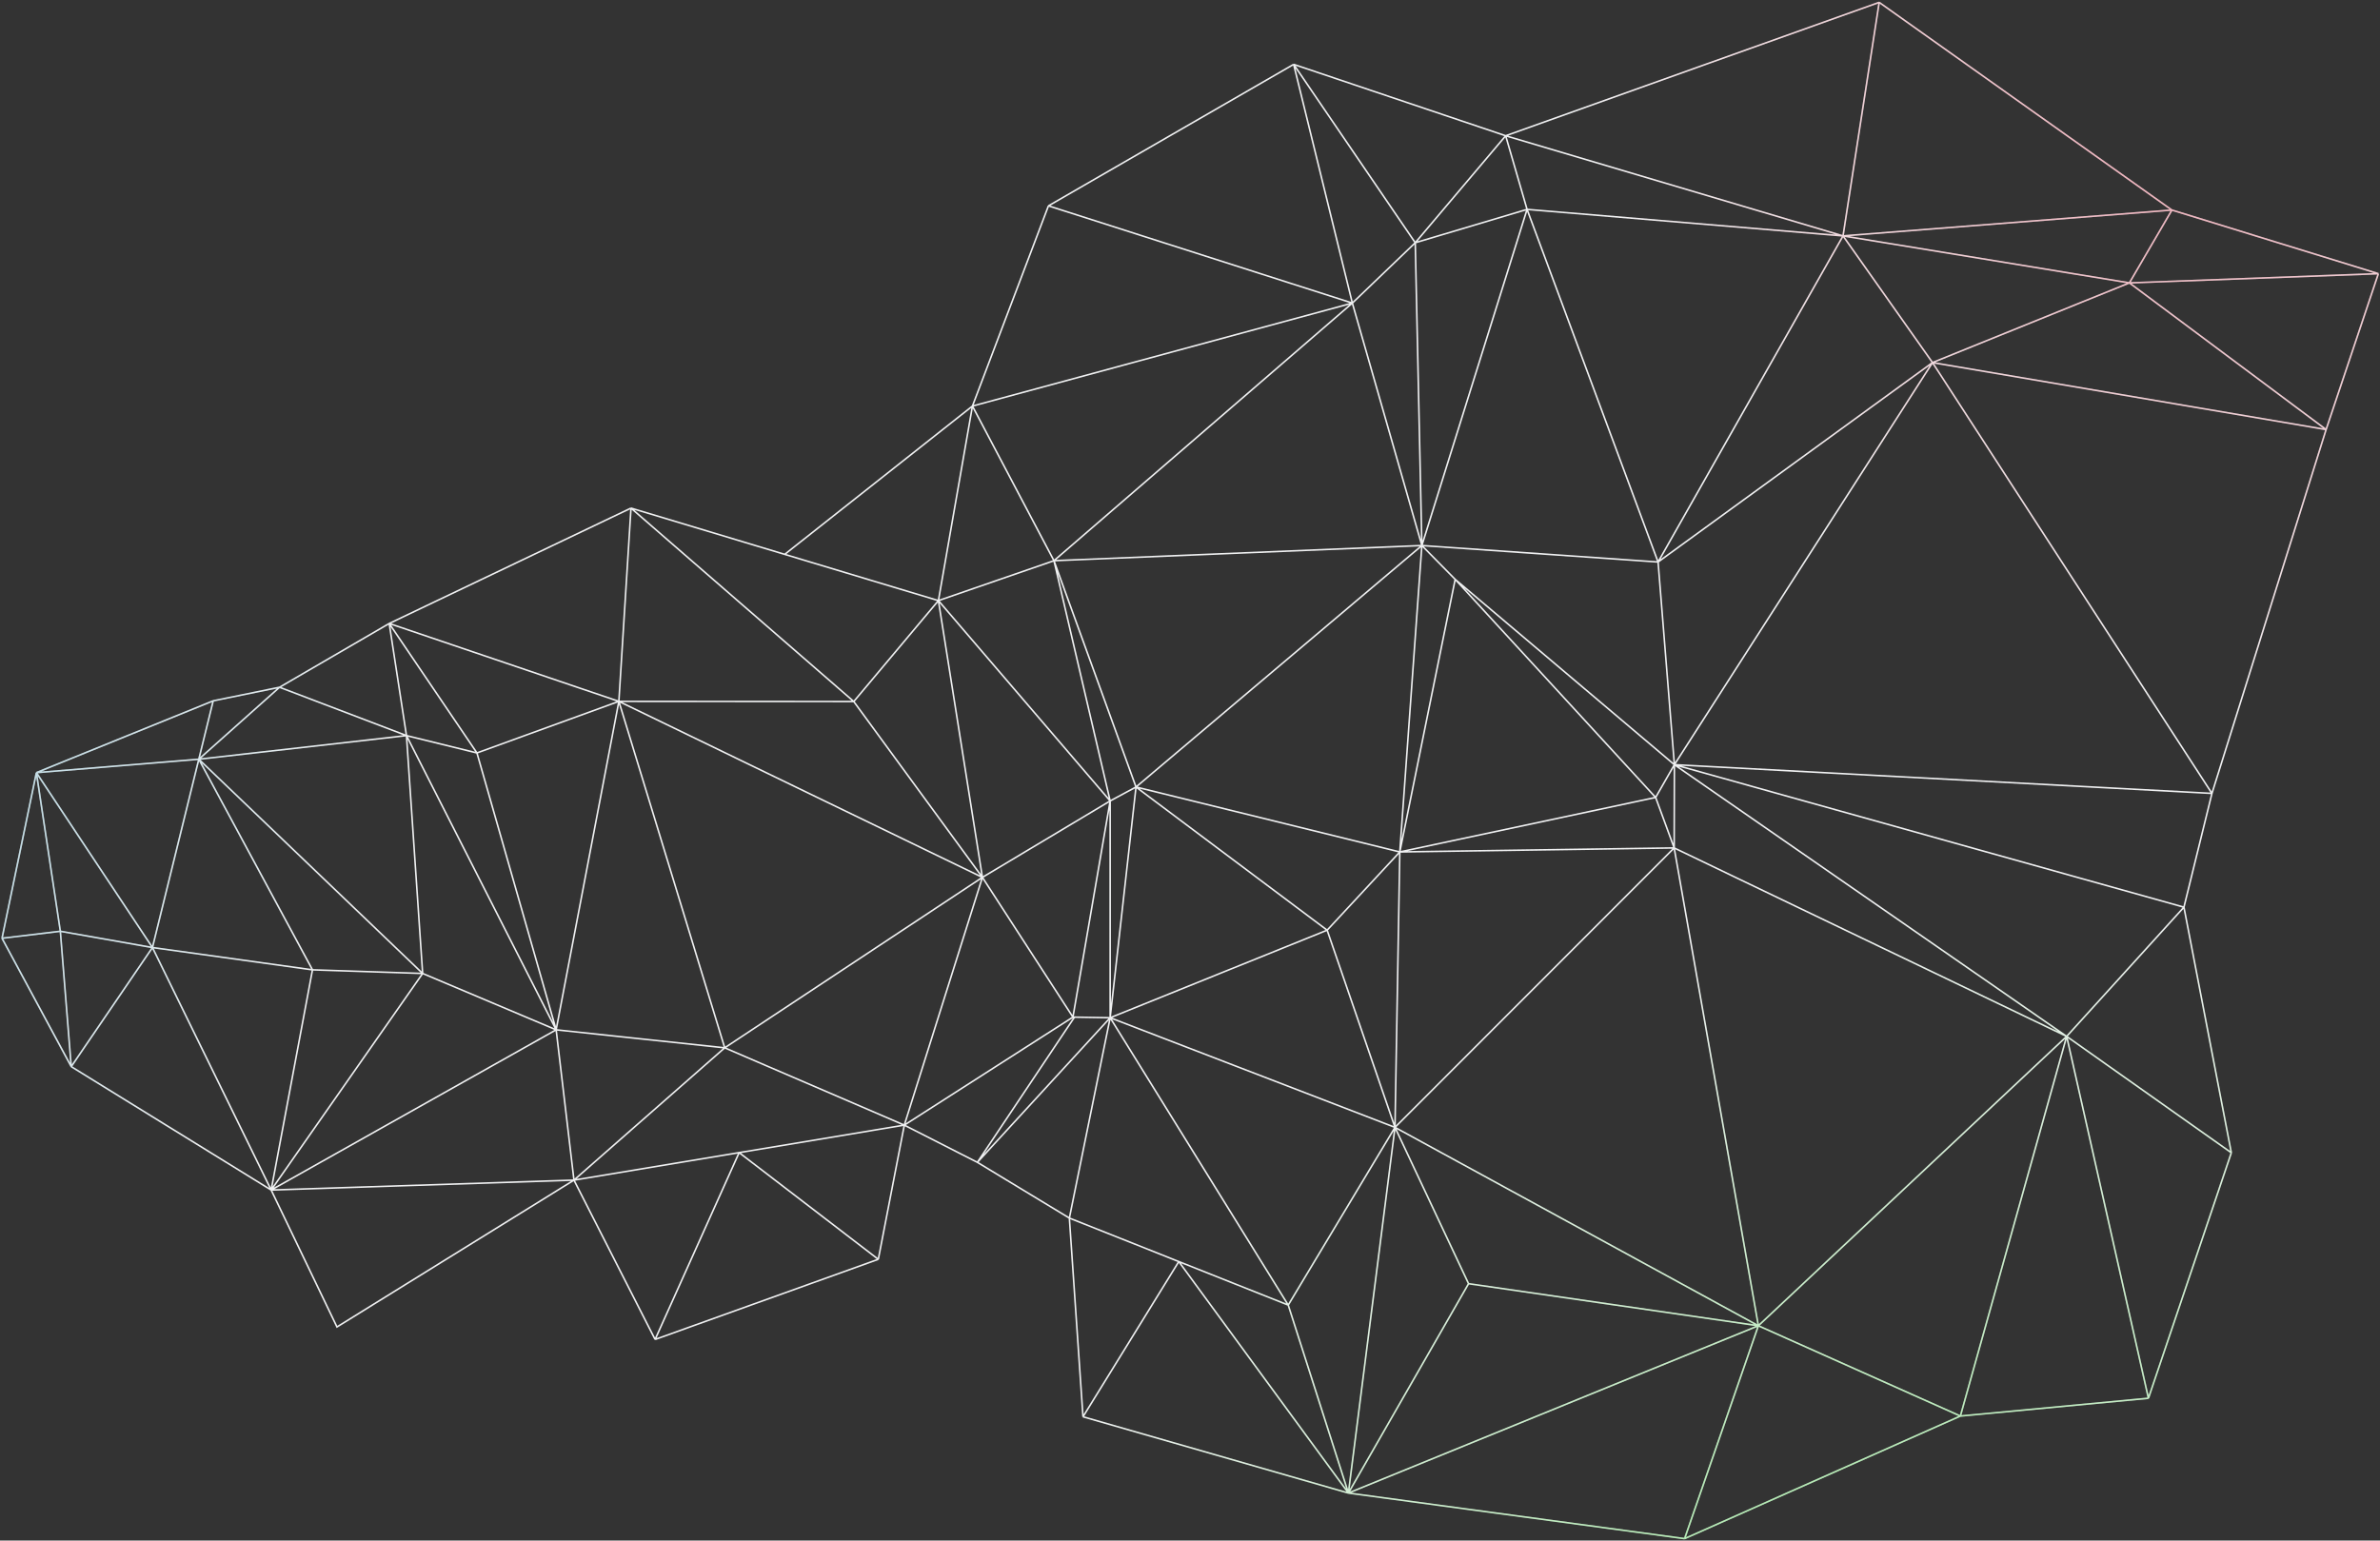 <svg width="1523" height="986" viewBox="0 0 1523 986" fill="none" xmlns="http://www.w3.org/2000/svg">
<rect x="0" y="0" width="1523" height="986" fill="#333333" stroke="none"/>
<path d="M622.28 259.898L600.51 384.41M622.28 259.898L674.451 358.867M622.28 259.898L865.387 193.978M622.28 259.898L670.914 131.746M622.28 259.898L502.147 354.807M600.51 384.41L674.451 358.867M600.51 384.41L628.655 561.539M600.51 384.41L710.401 512.627M600.51 384.41L546.34 448.996M600.51 384.41L502.147 354.807M674.451 358.867L865.387 193.978M674.451 358.867L909.871 349.156M674.451 358.867L710.401 512.627M674.451 358.867L726.946 503.713M865.387 193.978L909.871 349.156M865.387 193.978L670.914 131.746M865.387 193.978L827.832 41.19M865.387 193.978L905.647 155.359M909.871 349.156L905.647 155.359M909.871 349.156L977.189 134.011M909.871 349.156L1061.03 359.712M909.871 349.156L726.946 503.713M909.871 349.156L895.757 545.273M909.871 349.156L931.192 370.81M670.914 131.746L827.832 41.19M827.832 41.19L905.647 155.359M827.832 41.19L963.504 86.895M905.647 155.359L963.504 86.895M905.647 155.359L977.189 134.011M963.504 86.895L977.189 134.011M963.504 86.895L1202.52 1.513M963.504 86.895L1179.39 150.981M977.189 134.011L1179.39 150.981M977.189 134.011L1061.03 359.712M1202.52 1.513L1179.39 150.981M1202.52 1.513L1389.84 134.439M1179.39 150.981L1061.03 359.712M1179.39 150.981L1236.65 232.064M1179.39 150.981L1389.84 134.439M1179.39 150.981L1362.64 181.059M1061.03 359.712L1236.65 232.064M1061.03 359.712L1071.47 489.419M1236.65 232.064L1362.64 181.059M1236.65 232.064L1071.47 489.419M1236.65 232.064L1488.51 274.931M1236.65 232.064L1415.46 507.805M1389.84 134.439L1362.64 181.059M1389.84 134.439L1521.95 175.167M1362.64 181.059L1521.95 175.167M1362.64 181.059L1488.51 274.931M628.655 561.539L710.401 512.627M628.655 561.539L396.023 448.9M628.655 561.539L546.34 448.996M628.655 561.539L463.756 670.636M628.655 561.539L578.68 720.119M628.655 561.539L686.587 650.99M710.401 512.627L726.946 503.713M710.401 512.627L686.587 650.99M710.401 512.627L710.408 651.387M726.946 503.713L895.757 545.273M726.946 503.713L849.261 595.345M726.946 503.713L710.408 651.387M895.757 545.273L931.192 370.81M895.757 545.273L1059.47 510.389M895.757 545.273L849.261 595.345M895.757 545.273L1071.33 542.702M895.757 545.273L892.678 721.551M931.192 370.81L1059.47 510.389M931.192 370.81L1071.47 489.419M1059.47 510.389L1071.47 489.419M1059.47 510.389L1071.33 542.702M849.261 595.345L710.408 651.387M849.261 595.345L892.678 721.551M1071.47 489.419L1071.33 542.702M1071.47 489.419L1322.5 663.322M1071.47 489.419L1397.53 580.63M1071.47 489.419L1415.46 507.805M396.023 448.9L249.07 399.051M396.023 448.9L305.208 481.909M396.023 448.9L463.756 670.636M396.023 448.9L355.886 659.117M396.023 448.9L546.34 448.996M396.023 448.9L403.783 325.205M249.07 399.051L305.208 481.909M249.07 399.051L260.106 470.805M249.07 399.051L178.884 439.872M249.07 399.051L403.783 325.205M305.208 481.909L355.886 659.117M305.208 481.909L260.106 470.805M463.756 670.636L355.886 659.117M463.756 670.636L578.68 720.119M463.756 670.636L367.286 755.32M355.886 659.117L260.106 470.805M355.886 659.117L270.461 623.048M355.886 659.117L173.53 761.665M355.886 659.117L367.286 755.32M260.106 470.805L178.884 439.872M260.106 470.805L127.224 485.938M260.106 470.805L270.461 623.048M178.884 439.872L127.224 485.938M178.884 439.872L136.426 448.558M127.224 485.938L23.288 494.526M127.224 485.938L136.426 448.558M127.224 485.938L270.461 623.048M127.224 485.938L97.554 606.454M127.224 485.938L199.961 620.73M23.288 494.526L136.426 448.558M23.288 494.526L97.554 606.454M23.288 494.526L1.291 600.527M23.288 494.526L38.613 596.045M270.461 623.048L199.961 620.73M270.461 623.048L173.53 761.665M97.554 606.454L38.613 596.045M97.554 606.454L199.961 620.73M97.554 606.454L45.583 682.673M97.554 606.454L173.53 761.665M1.291 600.527L38.613 596.045M1.291 600.527L45.583 682.673M38.613 596.045L45.583 682.673M199.961 620.73L173.53 761.665M546.34 448.996L403.783 325.205M578.68 720.119L686.587 650.99M578.68 720.119L625.437 743.934M578.68 720.119L472.983 737.72M578.68 720.119L562.04 806.006M686.587 650.99L687.584 651.007M710.408 651.387L892.678 721.551M710.408 651.387L824.358 835.286M710.408 651.387L684.305 779.617M710.408 651.387L625.437 743.934M710.408 651.387L687.584 651.007M892.678 721.551L824.358 835.286M892.678 721.551L1071.33 542.702M892.678 721.551L1125.2 848.517M892.678 721.551L862.865 955.601M892.678 721.551L939.763 821.611M824.358 835.286L862.865 955.601M824.358 835.286L754.332 807.451M684.305 779.617L625.437 743.934M684.305 779.617L693.024 906.783M684.305 779.617L754.332 807.451M625.437 743.934L687.584 651.007M1071.33 542.702L1125.2 848.517M1071.33 542.702L1322.5 663.322M1521.95 175.167L1488.51 274.931M1488.51 274.931L1415.46 507.805M1415.46 507.805L1397.53 580.63M1125.2 848.517L1322.5 663.322M1125.2 848.517L1254.48 906.318M1125.2 848.517L939.763 821.611M1125.2 848.517L862.865 955.601M1125.2 848.517L1078.01 984.778M1322.5 663.322L1397.53 580.63M1322.5 663.322L1254.48 906.318M1322.5 663.322L1374.82 894.934M1322.5 663.322L1427.86 737.791M1397.53 580.63L1427.86 737.791M1254.48 906.318L1374.82 894.934M1254.48 906.318L1078.01 984.778M1374.82 894.934L1427.86 737.791M45.583 682.673L173.53 761.665M173.53 761.665L367.286 755.32M173.53 761.665L215.632 849.301L367.286 755.32M367.286 755.32L419.214 857.299M367.286 755.32L472.983 737.72M862.865 955.601L939.763 821.611M862.865 955.601L1078.01 984.778M862.865 955.601L754.332 807.451M862.865 955.601L693.024 906.783M419.214 857.299L472.983 737.72M419.214 857.299L562.04 806.006M472.983 737.72L562.04 806.006M403.783 325.205L502.147 354.807M693.024 906.783L754.332 807.451" stroke="#EFF0F1"/>
<path d="M622.28 259.898L600.51 384.41M622.28 259.898L674.451 358.867M622.28 259.898L865.387 193.978M622.28 259.898L670.914 131.746M622.28 259.898L502.147 354.807M600.51 384.41L674.451 358.867M600.51 384.41L628.655 561.539M600.51 384.41L710.401 512.627M600.51 384.41L546.34 448.996M600.51 384.41L502.147 354.807M674.451 358.867L865.387 193.978M674.451 358.867L909.871 349.156M674.451 358.867L710.401 512.627M674.451 358.867L726.946 503.713M865.387 193.978L909.871 349.156M865.387 193.978L670.914 131.746M865.387 193.978L827.832 41.19M865.387 193.978L905.647 155.359M909.871 349.156L905.647 155.359M909.871 349.156L977.189 134.011M909.871 349.156L1061.03 359.712M909.871 349.156L726.946 503.713M909.871 349.156L895.757 545.273M909.871 349.156L931.192 370.81M670.914 131.746L827.832 41.19M827.832 41.19L905.647 155.359M827.832 41.19L963.504 86.895M905.647 155.359L963.504 86.895M905.647 155.359L977.189 134.011M963.504 86.895L977.189 134.011M963.504 86.895L1202.52 1.513M963.504 86.895L1179.39 150.981M977.189 134.011L1179.39 150.981M977.189 134.011L1061.03 359.712M1202.52 1.513L1179.39 150.981M1202.52 1.513L1389.84 134.439M1179.39 150.981L1061.03 359.712M1179.39 150.981L1236.65 232.064M1179.39 150.981L1389.84 134.439M1179.39 150.981L1362.64 181.059M1061.03 359.712L1236.65 232.064M1061.03 359.712L1071.47 489.419M1236.65 232.064L1362.64 181.059M1236.65 232.064L1071.47 489.419M1236.65 232.064L1488.51 274.931M1236.65 232.064L1415.46 507.805M1389.84 134.439L1362.64 181.059M1389.84 134.439L1521.95 175.167M1362.64 181.059L1521.95 175.167M1362.64 181.059L1488.51 274.931M628.655 561.539L710.401 512.627M628.655 561.539L396.023 448.9M628.655 561.539L546.34 448.996M628.655 561.539L463.756 670.636M628.655 561.539L578.68 720.119M628.655 561.539L686.587 650.99M710.401 512.627L726.946 503.713M710.401 512.627L686.587 650.99M710.401 512.627L710.408 651.387M726.946 503.713L895.757 545.273M726.946 503.713L849.261 595.345M726.946 503.713L710.408 651.387M895.757 545.273L931.192 370.81M895.757 545.273L1059.47 510.389M895.757 545.273L849.261 595.345M895.757 545.273L1071.33 542.702M895.757 545.273L892.678 721.551M931.192 370.81L1059.47 510.389M931.192 370.81L1071.47 489.419M1059.47 510.389L1071.47 489.419M1059.47 510.389L1071.33 542.702M849.261 595.345L710.408 651.387M849.261 595.345L892.678 721.551M1071.47 489.419L1071.33 542.702M1071.47 489.419L1322.5 663.322M1071.47 489.419L1397.53 580.63M1071.47 489.419L1415.46 507.805M396.023 448.9L249.07 399.051M396.023 448.9L305.208 481.909M396.023 448.9L463.756 670.636M396.023 448.9L355.886 659.117M396.023 448.9L546.34 448.996M396.023 448.9L403.783 325.205M249.07 399.051L305.208 481.909M249.07 399.051L260.106 470.805M249.07 399.051L178.884 439.872M249.07 399.051L403.783 325.205M305.208 481.909L355.886 659.117M305.208 481.909L260.106 470.805M463.756 670.636L355.886 659.117M463.756 670.636L578.68 720.119M463.756 670.636L367.286 755.32M355.886 659.117L260.106 470.805M355.886 659.117L270.461 623.048M355.886 659.117L173.53 761.665M355.886 659.117L367.286 755.32M260.106 470.805L178.884 439.872M260.106 470.805L127.224 485.938M260.106 470.805L270.461 623.048M178.884 439.872L127.224 485.938M178.884 439.872L136.426 448.558M127.224 485.938L23.288 494.526M127.224 485.938L136.426 448.558M127.224 485.938L270.461 623.048M127.224 485.938L97.554 606.454M127.224 485.938L199.961 620.73M23.288 494.526L136.426 448.558M23.288 494.526L97.554 606.454M23.288 494.526L1.291 600.527M23.288 494.526L38.613 596.045M270.461 623.048L199.961 620.73M270.461 623.048L173.53 761.665M97.554 606.454L38.613 596.045M97.554 606.454L199.961 620.73M97.554 606.454L45.583 682.673M97.554 606.454L173.53 761.665M1.291 600.527L38.613 596.045M1.291 600.527L45.583 682.673M38.613 596.045L45.583 682.673M199.961 620.73L173.53 761.665M546.34 448.996L403.783 325.205M578.68 720.119L686.587 650.99M578.68 720.119L625.437 743.934M578.68 720.119L472.983 737.72M578.68 720.119L562.04 806.006M686.587 650.99L687.584 651.007M710.408 651.387L892.678 721.551M710.408 651.387L824.358 835.286M710.408 651.387L684.305 779.617M710.408 651.387L625.437 743.934M710.408 651.387L687.584 651.007M892.678 721.551L824.358 835.286M892.678 721.551L1071.33 542.702M892.678 721.551L1125.2 848.517M892.678 721.551L862.865 955.601M892.678 721.551L939.763 821.611M824.358 835.286L862.865 955.601M824.358 835.286L754.332 807.451M684.305 779.617L625.437 743.934M684.305 779.617L693.024 906.783M684.305 779.617L754.332 807.451M625.437 743.934L687.584 651.007M1071.33 542.702L1125.2 848.517M1071.33 542.702L1322.5 663.322M1521.95 175.167L1488.51 274.931M1488.51 274.931L1415.46 507.805M1415.46 507.805L1397.53 580.63M1125.2 848.517L1322.5 663.322M1125.2 848.517L1254.48 906.318M1125.2 848.517L939.763 821.611M1125.2 848.517L862.865 955.601M1125.2 848.517L1078.01 984.778M1322.5 663.322L1397.53 580.63M1322.5 663.322L1254.48 906.318M1322.5 663.322L1374.82 894.934M1322.5 663.322L1427.86 737.791M1397.53 580.63L1427.86 737.791M1254.48 906.318L1374.82 894.934M1254.48 906.318L1078.01 984.778M1374.82 894.934L1427.86 737.791M45.583 682.673L173.53 761.665M173.53 761.665L367.286 755.32M173.53 761.665L215.632 849.301L367.286 755.32M367.286 755.32L419.214 857.299M367.286 755.32L472.983 737.72M862.865 955.601L939.763 821.611M862.865 955.601L1078.01 984.778M862.865 955.601L754.332 807.451M862.865 955.601L693.024 906.783M419.214 857.299L472.983 737.72M419.214 857.299L562.04 806.006M472.983 737.72L562.04 806.006M403.783 325.205L502.147 354.807M693.024 906.783L754.332 807.451" stroke="url(#paint0_radial_3139_873)" stroke-opacity="0.3"/>
<path d="M622.28 259.898L600.51 384.41M622.28 259.898L674.451 358.867M622.28 259.898L865.387 193.978M622.28 259.898L670.914 131.746M622.28 259.898L502.147 354.807M600.51 384.41L674.451 358.867M600.51 384.41L628.655 561.539M600.51 384.41L710.401 512.627M600.51 384.41L546.34 448.996M600.51 384.41L502.147 354.807M674.451 358.867L865.387 193.978M674.451 358.867L909.871 349.156M674.451 358.867L710.401 512.627M674.451 358.867L726.946 503.713M865.387 193.978L909.871 349.156M865.387 193.978L670.914 131.746M865.387 193.978L827.832 41.19M865.387 193.978L905.647 155.359M909.871 349.156L905.647 155.359M909.871 349.156L977.189 134.011M909.871 349.156L1061.03 359.712M909.871 349.156L726.946 503.713M909.871 349.156L895.757 545.273M909.871 349.156L931.192 370.81M670.914 131.746L827.832 41.19M827.832 41.19L905.647 155.359M827.832 41.19L963.504 86.895M905.647 155.359L963.504 86.895M905.647 155.359L977.189 134.011M963.504 86.895L977.189 134.011M963.504 86.895L1202.52 1.513M963.504 86.895L1179.39 150.981M977.189 134.011L1179.39 150.981M977.189 134.011L1061.03 359.712M1202.52 1.513L1179.39 150.981M1202.52 1.513L1389.84 134.439M1179.39 150.981L1061.03 359.712M1179.39 150.981L1236.65 232.064M1179.39 150.981L1389.84 134.439M1179.39 150.981L1362.64 181.059M1061.03 359.712L1236.65 232.064M1061.03 359.712L1071.47 489.419M1236.65 232.064L1362.64 181.059M1236.65 232.064L1071.47 489.419M1236.65 232.064L1488.51 274.931M1236.65 232.064L1415.46 507.805M1389.84 134.439L1362.64 181.059M1389.84 134.439L1521.95 175.167M1362.64 181.059L1521.95 175.167M1362.64 181.059L1488.51 274.931M628.655 561.539L710.401 512.627M628.655 561.539L396.023 448.9M628.655 561.539L546.34 448.996M628.655 561.539L463.756 670.636M628.655 561.539L578.68 720.119M628.655 561.539L686.587 650.99M710.401 512.627L726.946 503.713M710.401 512.627L686.587 650.99M710.401 512.627L710.408 651.387M726.946 503.713L895.757 545.273M726.946 503.713L849.261 595.345M726.946 503.713L710.408 651.387M895.757 545.273L931.192 370.81M895.757 545.273L1059.47 510.389M895.757 545.273L849.261 595.345M895.757 545.273L1071.33 542.702M895.757 545.273L892.678 721.551M931.192 370.81L1059.47 510.389M931.192 370.81L1071.47 489.419M1059.47 510.389L1071.47 489.419M1059.47 510.389L1071.33 542.702M849.261 595.345L710.408 651.387M849.261 595.345L892.678 721.551M1071.47 489.419L1071.33 542.702M1071.47 489.419L1322.5 663.322M1071.47 489.419L1397.53 580.63M1071.47 489.419L1415.46 507.805M396.023 448.9L249.07 399.051M396.023 448.9L305.208 481.909M396.023 448.9L463.756 670.636M396.023 448.9L355.886 659.117M396.023 448.9L546.34 448.996M396.023 448.9L403.783 325.205M249.07 399.051L305.208 481.909M249.07 399.051L260.106 470.805M249.07 399.051L178.884 439.872M249.07 399.051L403.783 325.205M305.208 481.909L355.886 659.117M305.208 481.909L260.106 470.805M463.756 670.636L355.886 659.117M463.756 670.636L578.68 720.119M463.756 670.636L367.286 755.32M355.886 659.117L260.106 470.805M355.886 659.117L270.461 623.048M355.886 659.117L173.53 761.665M355.886 659.117L367.286 755.32M260.106 470.805L178.884 439.872M260.106 470.805L127.224 485.938M260.106 470.805L270.461 623.048M178.884 439.872L127.224 485.938M178.884 439.872L136.426 448.558M127.224 485.938L23.288 494.526M127.224 485.938L136.426 448.558M127.224 485.938L270.461 623.048M127.224 485.938L97.554 606.454M127.224 485.938L199.961 620.73M23.288 494.526L136.426 448.558M23.288 494.526L97.554 606.454M23.288 494.526L1.291 600.527M23.288 494.526L38.613 596.045M270.461 623.048L199.961 620.73M270.461 623.048L173.53 761.665M97.554 606.454L38.613 596.045M97.554 606.454L199.961 620.73M97.554 606.454L45.583 682.673M97.554 606.454L173.53 761.665M1.291 600.527L38.613 596.045M1.291 600.527L45.583 682.673M38.613 596.045L45.583 682.673M199.961 620.73L173.53 761.665M546.34 448.996L403.783 325.205M578.68 720.119L686.587 650.99M578.68 720.119L625.437 743.934M578.68 720.119L472.983 737.72M578.68 720.119L562.04 806.006M686.587 650.99L687.584 651.007M710.408 651.387L892.678 721.551M710.408 651.387L824.358 835.286M710.408 651.387L684.305 779.617M710.408 651.387L625.437 743.934M710.408 651.387L687.584 651.007M892.678 721.551L824.358 835.286M892.678 721.551L1071.33 542.702M892.678 721.551L1125.2 848.517M892.678 721.551L862.865 955.601M892.678 721.551L939.763 821.611M824.358 835.286L862.865 955.601M824.358 835.286L754.332 807.451M684.305 779.617L625.437 743.934M684.305 779.617L693.024 906.783M684.305 779.617L754.332 807.451M625.437 743.934L687.584 651.007M1071.33 542.702L1125.2 848.517M1071.33 542.702L1322.5 663.322M1521.95 175.167L1488.51 274.931M1488.51 274.931L1415.46 507.805M1415.46 507.805L1397.53 580.63M1125.2 848.517L1322.5 663.322M1125.2 848.517L1254.48 906.318M1125.2 848.517L939.763 821.611M1125.2 848.517L862.865 955.601M1125.2 848.517L1078.01 984.778M1322.5 663.322L1397.53 580.63M1322.5 663.322L1254.48 906.318M1322.5 663.322L1374.82 894.934M1322.5 663.322L1427.86 737.791M1397.53 580.63L1427.86 737.791M1254.48 906.318L1374.82 894.934M1254.48 906.318L1078.01 984.778M1374.82 894.934L1427.86 737.791M45.583 682.673L173.53 761.665M173.53 761.665L367.286 755.32M173.53 761.665L215.632 849.301L367.286 755.32M367.286 755.32L419.214 857.299M367.286 755.32L472.983 737.72M862.865 955.601L939.763 821.611M862.865 955.601L1078.01 984.778M862.865 955.601L754.332 807.451M862.865 955.601L693.024 906.783M419.214 857.299L472.983 737.72M419.214 857.299L562.04 806.006M472.983 737.72L562.04 806.006M403.783 325.205L502.147 354.807M693.024 906.783L754.332 807.451" stroke="url(#paint1_radial_3139_873)" stroke-opacity="0.4"/>
<path d="M622.28 259.898L600.51 384.41M622.28 259.898L674.451 358.867M622.28 259.898L865.387 193.978M622.28 259.898L670.914 131.746M622.28 259.898L502.147 354.807M600.51 384.41L674.451 358.867M600.51 384.41L628.655 561.539M600.51 384.41L710.401 512.627M600.51 384.41L546.34 448.996M600.51 384.41L502.147 354.807M674.451 358.867L865.387 193.978M674.451 358.867L909.871 349.156M674.451 358.867L710.401 512.627M674.451 358.867L726.946 503.713M865.387 193.978L909.871 349.156M865.387 193.978L670.914 131.746M865.387 193.978L827.832 41.19M865.387 193.978L905.647 155.359M909.871 349.156L905.647 155.359M909.871 349.156L977.189 134.011M909.871 349.156L1061.03 359.712M909.871 349.156L726.946 503.713M909.871 349.156L895.757 545.273M909.871 349.156L931.192 370.81M670.914 131.746L827.832 41.19M827.832 41.19L905.647 155.359M827.832 41.19L963.504 86.895M905.647 155.359L963.504 86.895M905.647 155.359L977.189 134.011M963.504 86.895L977.189 134.011M963.504 86.895L1202.52 1.513M963.504 86.895L1179.39 150.981M977.189 134.011L1179.39 150.981M977.189 134.011L1061.03 359.712M1202.52 1.513L1179.39 150.981M1202.52 1.513L1389.84 134.439M1179.39 150.981L1061.03 359.712M1179.39 150.981L1236.65 232.064M1179.39 150.981L1389.84 134.439M1179.39 150.981L1362.64 181.059M1061.03 359.712L1236.65 232.064M1061.03 359.712L1071.47 489.419M1236.65 232.064L1362.64 181.059M1236.65 232.064L1071.47 489.419M1236.65 232.064L1488.51 274.931M1236.65 232.064L1415.46 507.805M1389.84 134.439L1362.64 181.059M1389.84 134.439L1521.95 175.167M1362.64 181.059L1521.95 175.167M1362.64 181.059L1488.51 274.931M628.655 561.539L710.401 512.627M628.655 561.539L396.023 448.9M628.655 561.539L546.34 448.996M628.655 561.539L463.756 670.636M628.655 561.539L578.68 720.119M628.655 561.539L686.587 650.99M710.401 512.627L726.946 503.713M710.401 512.627L686.587 650.99M710.401 512.627L710.408 651.387M726.946 503.713L895.757 545.273M726.946 503.713L849.261 595.345M726.946 503.713L710.408 651.387M895.757 545.273L931.192 370.81M895.757 545.273L1059.47 510.389M895.757 545.273L849.261 595.345M895.757 545.273L1071.33 542.702M895.757 545.273L892.678 721.551M931.192 370.81L1059.47 510.389M931.192 370.81L1071.47 489.419M1059.47 510.389L1071.47 489.419M1059.47 510.389L1071.33 542.702M849.261 595.345L710.408 651.387M849.261 595.345L892.678 721.551M1071.47 489.419L1071.33 542.702M1071.47 489.419L1322.5 663.322M1071.47 489.419L1397.53 580.63M1071.47 489.419L1415.46 507.805M396.023 448.9L249.07 399.051M396.023 448.9L305.208 481.909M396.023 448.9L463.756 670.636M396.023 448.9L355.886 659.117M396.023 448.9L546.34 448.996M396.023 448.9L403.783 325.205M249.07 399.051L305.208 481.909M249.07 399.051L260.106 470.805M249.07 399.051L178.884 439.872M249.07 399.051L403.783 325.205M305.208 481.909L355.886 659.117M305.208 481.909L260.106 470.805M463.756 670.636L355.886 659.117M463.756 670.636L578.68 720.119M463.756 670.636L367.286 755.32M355.886 659.117L260.106 470.805M355.886 659.117L270.461 623.048M355.886 659.117L173.53 761.665M355.886 659.117L367.286 755.32M260.106 470.805L178.884 439.872M260.106 470.805L127.224 485.938M260.106 470.805L270.461 623.048M178.884 439.872L127.224 485.938M178.884 439.872L136.426 448.558M127.224 485.938L23.288 494.526M127.224 485.938L136.426 448.558M127.224 485.938L270.461 623.048M127.224 485.938L97.554 606.454M127.224 485.938L199.961 620.73M23.288 494.526L136.426 448.558M23.288 494.526L97.554 606.454M23.288 494.526L1.291 600.527M23.288 494.526L38.613 596.045M270.461 623.048L199.961 620.73M270.461 623.048L173.53 761.665M97.554 606.454L38.613 596.045M97.554 606.454L199.961 620.73M97.554 606.454L45.583 682.673M97.554 606.454L173.53 761.665M1.291 600.527L38.613 596.045M1.291 600.527L45.583 682.673M38.613 596.045L45.583 682.673M199.961 620.73L173.53 761.665M546.34 448.996L403.783 325.205M578.68 720.119L686.587 650.99M578.68 720.119L625.437 743.934M578.68 720.119L472.983 737.72M578.68 720.119L562.04 806.006M686.587 650.99L687.584 651.007M710.408 651.387L892.678 721.551M710.408 651.387L824.358 835.286M710.408 651.387L684.305 779.617M710.408 651.387L625.437 743.934M710.408 651.387L687.584 651.007M892.678 721.551L824.358 835.286M892.678 721.551L1071.33 542.702M892.678 721.551L1125.2 848.517M892.678 721.551L862.865 955.601M892.678 721.551L939.763 821.611M824.358 835.286L862.865 955.601M824.358 835.286L754.332 807.451M684.305 779.617L625.437 743.934M684.305 779.617L693.024 906.783M684.305 779.617L754.332 807.451M625.437 743.934L687.584 651.007M1071.33 542.702L1125.2 848.517M1071.33 542.702L1322.5 663.322M1521.95 175.167L1488.51 274.931M1488.51 274.931L1415.46 507.805M1415.46 507.805L1397.53 580.63M1125.2 848.517L1322.5 663.322M1125.2 848.517L1254.48 906.318M1125.2 848.517L939.763 821.611M1125.2 848.517L862.865 955.601M1125.2 848.517L1078.01 984.778M1322.5 663.322L1397.53 580.63M1322.5 663.322L1254.48 906.318M1322.5 663.322L1374.82 894.934M1322.5 663.322L1427.86 737.791M1397.53 580.63L1427.86 737.791M1254.48 906.318L1374.82 894.934M1254.48 906.318L1078.01 984.778M1374.82 894.934L1427.86 737.791M45.583 682.673L173.53 761.665M173.53 761.665L367.286 755.32M173.53 761.665L215.632 849.301L367.286 755.32M367.286 755.32L419.214 857.299M367.286 755.32L472.983 737.72M862.865 955.601L939.763 821.611M862.865 955.601L1078.01 984.778M862.865 955.601L754.332 807.451M862.865 955.601L693.024 906.783M419.214 857.299L472.983 737.72M419.214 857.299L562.04 806.006M472.983 737.72L562.04 806.006M403.783 325.205L502.147 354.807M693.024 906.783L754.332 807.451" stroke="url(#paint2_radial_3139_873)" stroke-opacity="0.4"/>
<defs>
<radialGradient id="paint0_radial_3139_873" cx="0" cy="0" r="1" gradientUnits="userSpaceOnUse" gradientTransform="translate(1377 102.5) rotate(132.917) scale(311.333 418)">
<stop stop-color="#ED1C3B"/>
<stop offset="1" stop-color="#ED1C3B" stop-opacity="0"/>
</radialGradient>
<radialGradient id="paint1_radial_3139_873" cx="0" cy="0" r="1" gradientUnits="userSpaceOnUse" gradientTransform="translate(-48 519) rotate(26.98) scale(277.727 372.88)">
<stop stop-color="#62B1CA"/>
<stop offset="1" stop-color="#62B1CA" stop-opacity="0"/>
</radialGradient>
<radialGradient id="paint2_radial_3139_873" cx="0" cy="0" r="1" gradientUnits="userSpaceOnUse" gradientTransform="translate(1152 1074) rotate(-122.273) scale(454.161 609.763)">
<stop stop-color="#2BDF27"/>
<stop offset="1" stop-color="#2BDF27" stop-opacity="0"/>
</radialGradient>
</defs>
</svg>
